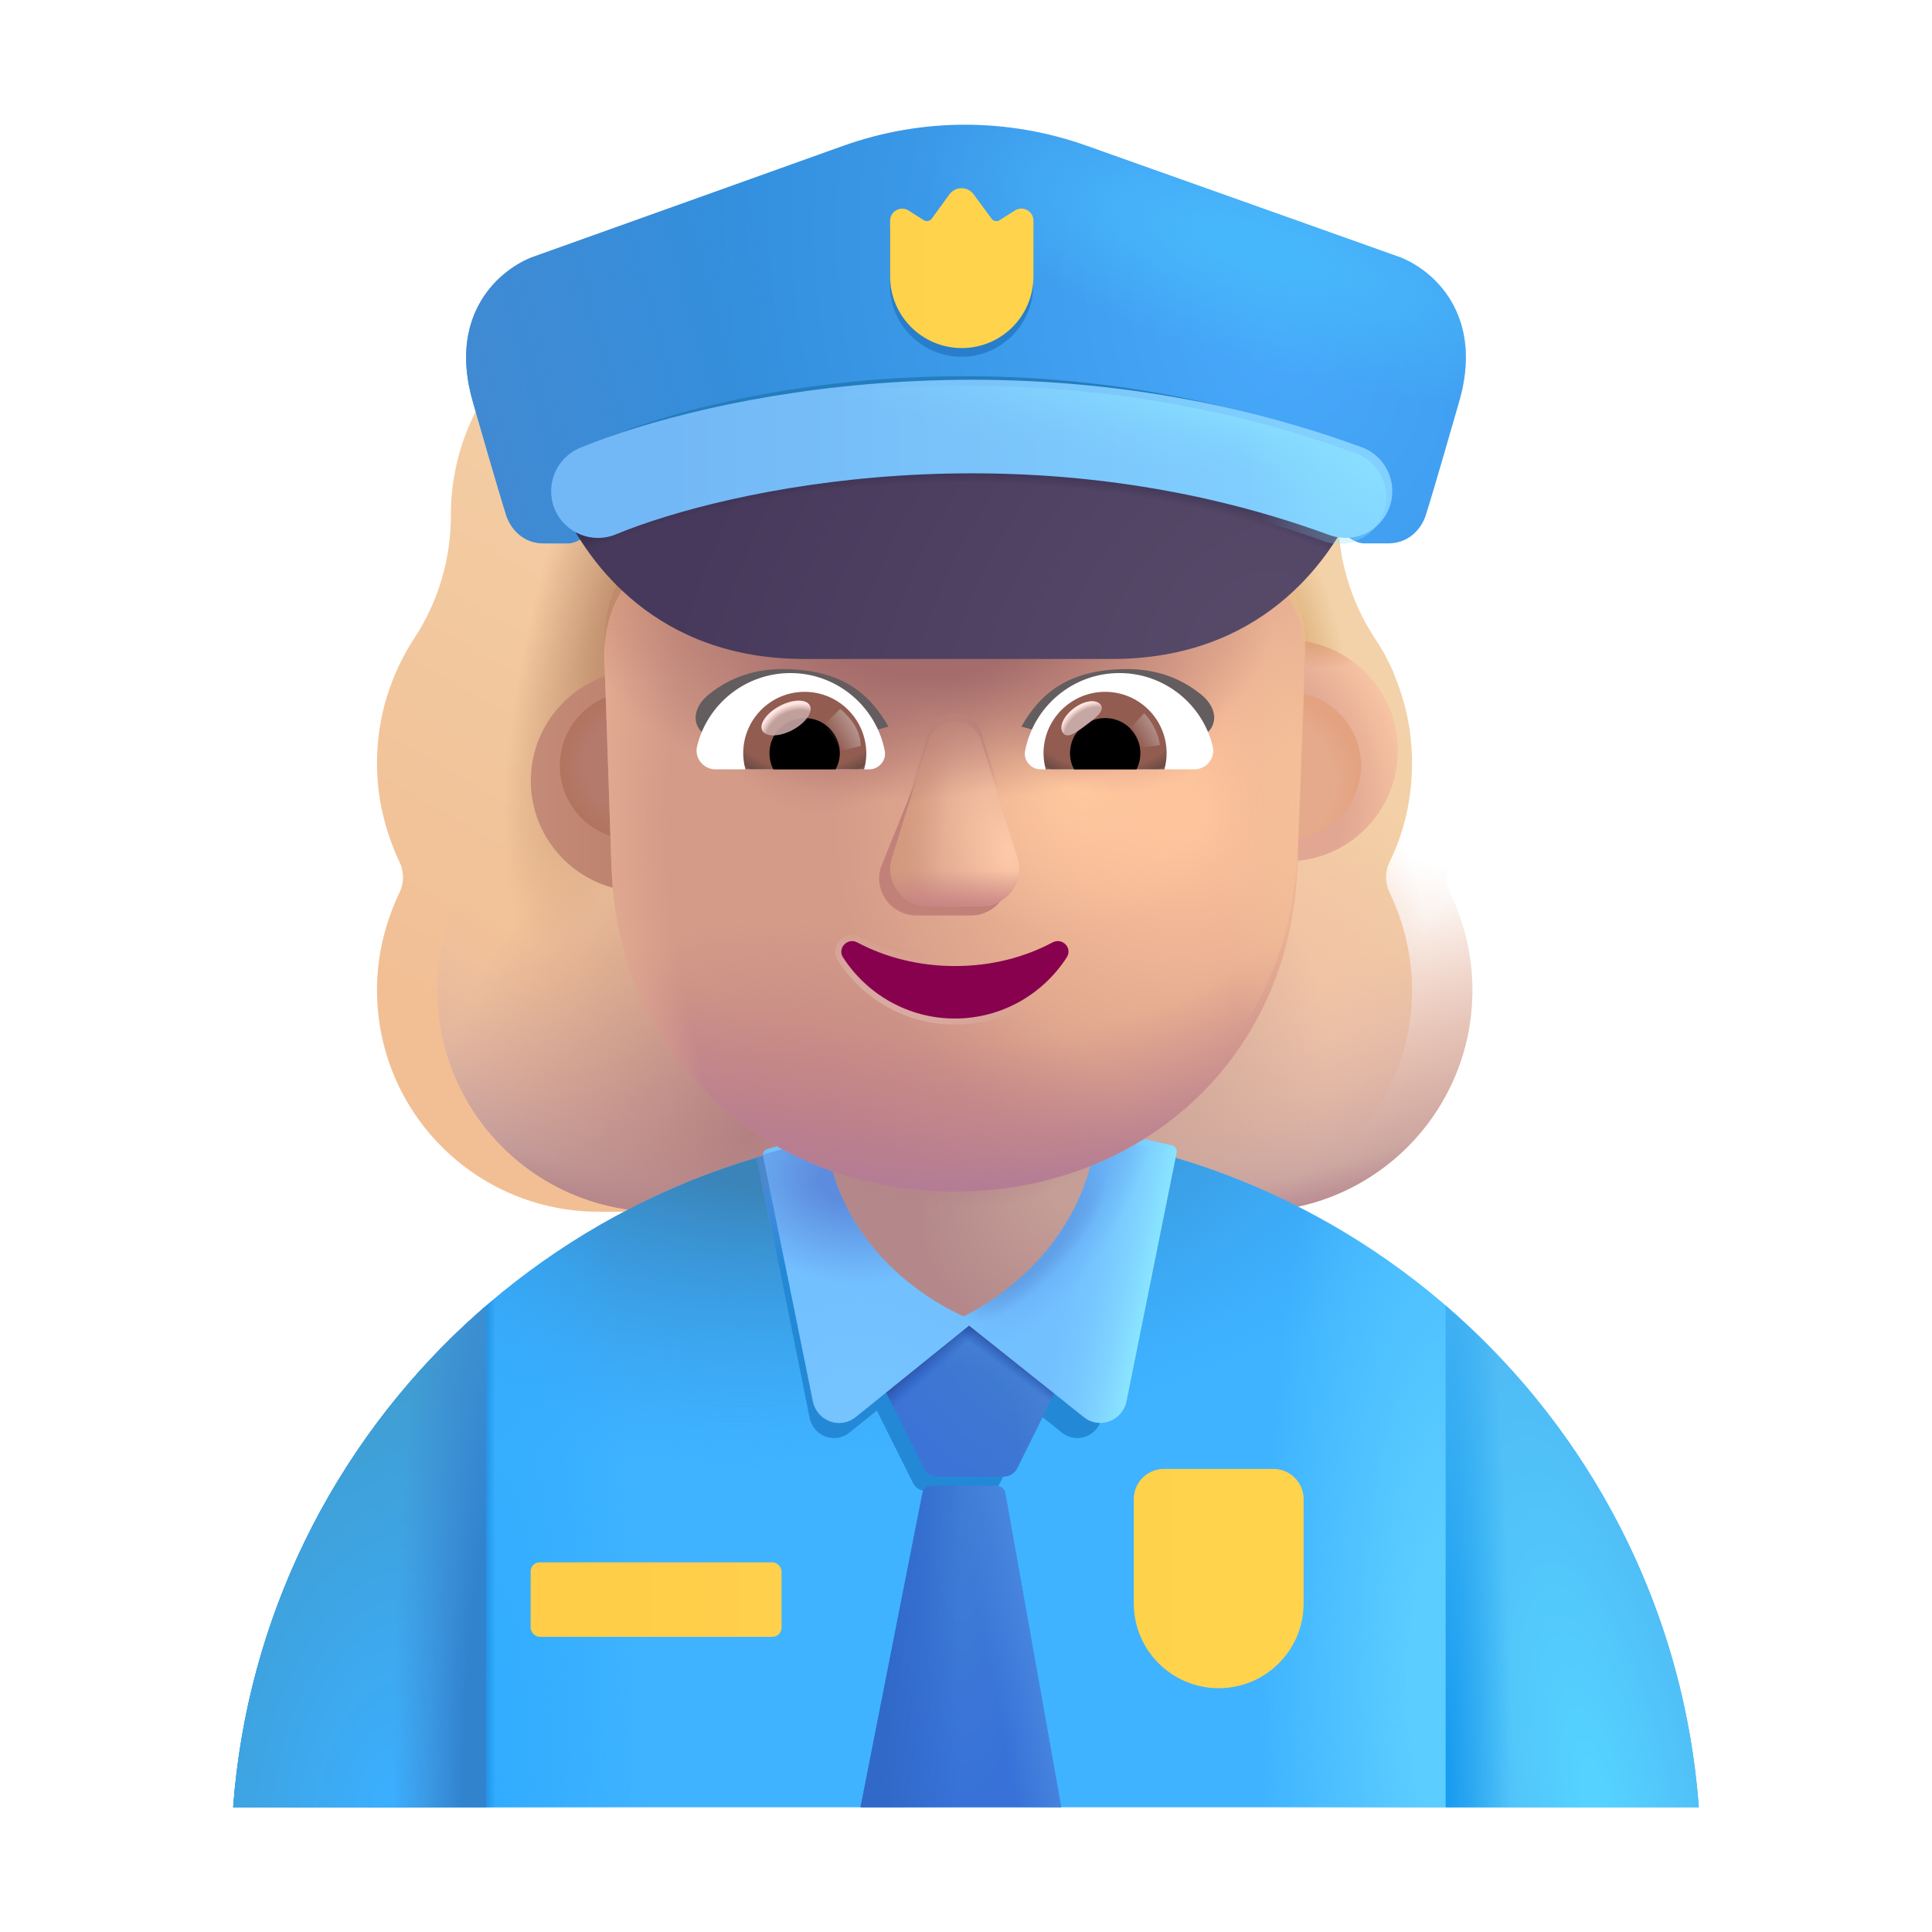 <svg viewBox="0 0 32 32" fill="none" xmlns="http://www.w3.org/2000/svg"><g filter="url(#filter0_i_4002_2687)"><path fill-rule="evenodd" clip-rule="evenodd" d="M24.019 14.271C24.261 13.774 24.388 13.219 24.388 12.642C24.388 12.108 24.279 11.608 24.082 11.151H24.088C23.996 10.945 23.893 10.749 23.767 10.566L23.765 10.562C23.372 9.961 23.164 9.257 23.164 8.54V8.529C23.164 6.449 21.477 4.763 19.398 4.763C19.19 4.763 18.993 4.67 18.878 4.497C18.196 3.55 17.075 2.926 15.816 2.926C14.557 2.926 13.436 3.55 12.755 4.497C12.639 4.659 12.443 4.763 12.235 4.763C12.202 4.763 12.17 4.763 12.138 4.764C10.103 4.815 8.468 6.482 8.468 8.529V8.54C8.468 9.257 8.261 9.961 7.868 10.562L7.865 10.566C7.474 11.166 7.244 11.869 7.244 12.642C7.244 13.231 7.383 13.774 7.614 14.271C7.695 14.432 7.695 14.629 7.614 14.79C7.383 15.276 7.244 15.819 7.244 16.396C7.244 18.43 8.885 20.07 10.918 20.07H20.715C22.748 20.07 24.388 18.43 24.388 16.396C24.388 15.819 24.25 15.276 24.019 14.79C23.938 14.629 23.938 14.432 24.019 14.271Z" fill="url(#paint0_linear_4002_2687)" /></g><path fill-rule="evenodd" clip-rule="evenodd" d="M24.019 14.271C24.261 13.774 24.388 13.219 24.388 12.642C24.388 12.108 24.279 11.608 24.082 11.151H24.088C23.996 10.945 23.893 10.749 23.767 10.566L23.765 10.562C23.372 9.961 23.164 9.257 23.164 8.54V8.529C23.164 6.449 21.477 4.763 19.398 4.763C19.19 4.763 18.993 4.67 18.878 4.497C18.196 3.55 17.075 2.926 15.816 2.926C14.557 2.926 13.436 3.55 12.755 4.497C12.639 4.659 12.443 4.763 12.235 4.763C12.202 4.763 12.17 4.763 12.138 4.764C10.103 4.815 8.468 6.482 8.468 8.529V8.54C8.468 9.257 8.261 9.961 7.868 10.562L7.865 10.566C7.474 11.166 7.244 11.869 7.244 12.642C7.244 13.231 7.383 13.774 7.614 14.271C7.695 14.432 7.695 14.629 7.614 14.79C7.383 15.276 7.244 15.819 7.244 16.396C7.244 18.43 8.885 20.07 10.918 20.07H20.715C22.748 20.07 24.388 18.43 24.388 16.396C24.388 15.819 24.25 15.276 24.019 14.79C23.938 14.629 23.938 14.432 24.019 14.271Z" fill="url(#paint1_radial_4002_2687)" /><path fill-rule="evenodd" clip-rule="evenodd" d="M24.019 14.271C24.261 13.774 24.388 13.219 24.388 12.642C24.388 12.108 24.279 11.608 24.082 11.151H24.088C23.996 10.945 23.893 10.749 23.767 10.566L23.765 10.562C23.372 9.961 23.164 9.257 23.164 8.54V8.529C23.164 6.449 21.477 4.763 19.398 4.763C19.19 4.763 18.993 4.67 18.878 4.497C18.196 3.55 17.075 2.926 15.816 2.926C14.557 2.926 13.436 3.55 12.755 4.497C12.639 4.659 12.443 4.763 12.235 4.763C12.202 4.763 12.17 4.763 12.138 4.764C10.103 4.815 8.468 6.482 8.468 8.529V8.54C8.468 9.257 8.261 9.961 7.868 10.562L7.865 10.566C7.474 11.166 7.244 11.869 7.244 12.642C7.244 13.231 7.383 13.774 7.614 14.271C7.695 14.432 7.695 14.629 7.614 14.79C7.383 15.276 7.244 15.819 7.244 16.396C7.244 18.43 8.885 20.07 10.918 20.07H20.715C22.748 20.07 24.388 18.43 24.388 16.396C24.388 15.819 24.25 15.276 24.019 14.79C23.938 14.629 23.938 14.432 24.019 14.271Z" fill="url(#paint2_radial_4002_2687)" /><path fill-rule="evenodd" clip-rule="evenodd" d="M24.019 14.271C24.261 13.774 24.388 13.219 24.388 12.642C24.388 12.108 24.279 11.608 24.082 11.151H24.088C23.996 10.945 23.893 10.749 23.767 10.566L23.765 10.562C23.372 9.961 23.164 9.257 23.164 8.54V8.529C23.164 6.449 21.477 4.763 19.398 4.763C19.19 4.763 18.993 4.67 18.878 4.497C18.196 3.55 17.075 2.926 15.816 2.926C14.557 2.926 13.436 3.55 12.755 4.497C12.639 4.659 12.443 4.763 12.235 4.763C12.202 4.763 12.17 4.763 12.138 4.764C10.103 4.815 8.468 6.482 8.468 8.529V8.54C8.468 9.257 8.261 9.961 7.868 10.562L7.865 10.566C7.474 11.166 7.244 11.869 7.244 12.642C7.244 13.231 7.383 13.774 7.614 14.271C7.695 14.432 7.695 14.629 7.614 14.79C7.383 15.276 7.244 15.819 7.244 16.396C7.244 18.43 8.885 20.07 10.918 20.07H20.715C22.748 20.07 24.388 18.43 24.388 16.396C24.388 15.819 24.25 15.276 24.019 14.79C23.938 14.629 23.938 14.432 24.019 14.271Z" fill="url(#paint3_radial_4002_2687)" /><path fill-rule="evenodd" clip-rule="evenodd" d="M24.019 14.271C24.261 13.774 24.388 13.219 24.388 12.642C24.388 12.108 24.279 11.608 24.082 11.151H24.088C23.996 10.945 23.893 10.749 23.767 10.566L23.765 10.562C23.372 9.961 23.164 9.257 23.164 8.54V8.529C23.164 6.449 21.477 4.763 19.398 4.763C19.19 4.763 18.993 4.67 18.878 4.497C18.196 3.55 17.075 2.926 15.816 2.926C14.557 2.926 13.436 3.55 12.755 4.497C12.639 4.659 12.443 4.763 12.235 4.763C12.202 4.763 12.17 4.763 12.138 4.764C10.103 4.815 8.468 6.482 8.468 8.529V8.54C8.468 9.257 8.261 9.961 7.868 10.562L7.865 10.566C7.474 11.166 7.244 11.869 7.244 12.642C7.244 13.231 7.383 13.774 7.614 14.271C7.695 14.432 7.695 14.629 7.614 14.79C7.383 15.276 7.244 15.819 7.244 16.396C7.244 18.43 8.885 20.07 10.918 20.07H20.715C22.748 20.07 24.388 18.43 24.388 16.396C24.388 15.819 24.25 15.276 24.019 14.79C23.938 14.629 23.938 14.432 24.019 14.271Z" fill="url(#paint4_radial_4002_2687)" /><path fill-rule="evenodd" clip-rule="evenodd" d="M24.019 14.271C24.261 13.774 24.388 13.219 24.388 12.642C24.388 12.108 24.279 11.608 24.082 11.151H24.088C23.996 10.945 23.893 10.749 23.767 10.566L23.765 10.562C23.372 9.961 23.164 9.257 23.164 8.54V8.529C23.164 6.449 21.477 4.763 19.398 4.763C19.19 4.763 18.993 4.67 18.878 4.497C18.196 3.55 17.075 2.926 15.816 2.926C14.557 2.926 13.436 3.55 12.755 4.497C12.639 4.659 12.443 4.763 12.235 4.763C12.202 4.763 12.17 4.763 12.138 4.764C10.103 4.815 8.468 6.482 8.468 8.529V8.54C8.468 9.257 8.261 9.961 7.868 10.562L7.865 10.566C7.474 11.166 7.244 11.869 7.244 12.642C7.244 13.231 7.383 13.774 7.614 14.271C7.695 14.432 7.695 14.629 7.614 14.79C7.383 15.276 7.244 15.819 7.244 16.396C7.244 18.43 8.885 20.07 10.918 20.07H20.715C22.748 20.07 24.388 18.43 24.388 16.396C24.388 15.819 24.25 15.276 24.019 14.79C23.938 14.629 23.938 14.432 24.019 14.271Z" fill="url(#paint5_radial_4002_2687)" /><path fill-rule="evenodd" clip-rule="evenodd" d="M24.019 14.271C24.261 13.774 24.388 13.219 24.388 12.642C24.388 12.108 24.279 11.608 24.082 11.151H24.088C23.996 10.945 23.893 10.749 23.767 10.566L23.765 10.562C23.372 9.961 23.164 9.257 23.164 8.54V8.529C23.164 6.449 21.477 4.763 19.398 4.763C19.19 4.763 18.993 4.67 18.878 4.497C18.196 3.55 17.075 2.926 15.816 2.926C14.557 2.926 13.436 3.55 12.755 4.497C12.639 4.659 12.443 4.763 12.235 4.763C12.202 4.763 12.17 4.763 12.138 4.764C10.103 4.815 8.468 6.482 8.468 8.529V8.54C8.468 9.257 8.261 9.961 7.868 10.562L7.865 10.566C7.474 11.166 7.244 11.869 7.244 12.642C7.244 13.231 7.383 13.774 7.614 14.271C7.695 14.432 7.695 14.629 7.614 14.79C7.383 15.276 7.244 15.819 7.244 16.396C7.244 18.43 8.885 20.07 10.918 20.07H20.715C22.748 20.07 24.388 18.43 24.388 16.396C24.388 15.819 24.25 15.276 24.019 14.79C23.938 14.629 23.938 14.432 24.019 14.271Z" fill="url(#paint6_radial_4002_2687)" /><path fill-rule="evenodd" clip-rule="evenodd" d="M24.019 14.271C24.261 13.774 24.388 13.219 24.388 12.642C24.388 12.108 24.279 11.608 24.082 11.151H24.088C23.996 10.945 23.893 10.749 23.767 10.566L23.765 10.562C23.372 9.961 23.164 9.257 23.164 8.54V8.529C23.164 6.449 21.477 4.763 19.398 4.763C19.19 4.763 18.993 4.67 18.878 4.497C18.196 3.55 17.075 2.926 15.816 2.926C14.557 2.926 13.436 3.55 12.755 4.497C12.639 4.659 12.443 4.763 12.235 4.763C12.202 4.763 12.17 4.763 12.138 4.764C10.103 4.815 8.468 6.482 8.468 8.529V8.54C8.468 9.257 8.261 9.961 7.868 10.562L7.865 10.566C7.474 11.166 7.244 11.869 7.244 12.642C7.244 13.231 7.383 13.774 7.614 14.271C7.695 14.432 7.695 14.629 7.614 14.79C7.383 15.276 7.244 15.819 7.244 16.396C7.244 18.43 8.885 20.07 10.918 20.07H20.715C22.748 20.07 24.388 18.43 24.388 16.396C24.388 15.819 24.25 15.276 24.019 14.79C23.938 14.629 23.938 14.432 24.019 14.271Z" fill="url(#paint7_radial_4002_2687)" /><path d="M3.862 29.934H28.138C27.672 23.637 22.415 18.674 16 18.674C9.585 18.674 4.328 23.637 3.862 29.934Z" fill="#3FB3FF" /><path d="M3.862 29.934H28.138C27.672 23.637 22.415 18.674 16 18.674C9.585 18.674 4.328 23.637 3.862 29.934Z" fill="url(#paint8_radial_4002_2687)" /><path d="M3.862 29.934H28.138C27.672 23.637 22.415 18.674 16 18.674C9.585 18.674 4.328 23.637 3.862 29.934Z" fill="url(#paint9_radial_4002_2687)" /><path d="M3.862 29.934H28.138C27.672 23.637 22.415 18.674 16 18.674C9.585 18.674 4.328 23.637 3.862 29.934Z" fill="url(#paint10_radial_4002_2687)" /><path d="M3.862 29.934H28.138C27.672 23.637 22.415 18.674 16 18.674C9.585 18.674 4.328 23.637 3.862 29.934Z" fill="url(#paint11_linear_4002_2687)" /><g filter="url(#filter1_f_4002_2687)"><path d="M12.646 19.685L13.41 23.485C13.475 23.792 13.829 23.922 14.071 23.727L14.523 23.363L15.124 24.567C15.164 24.645 15.244 24.695 15.332 24.695H16.354C16.442 24.695 16.523 24.645 16.562 24.566L17.149 23.378L17.586 23.727C17.828 23.922 18.182 23.792 18.247 23.485L19.011 19.685H12.646Z" fill="#2389D6" /></g><path d="M8.055 29.934H3.862C4.108 26.617 5.682 23.671 8.055 21.625V29.934Z" fill="url(#paint12_radial_4002_2687)" /><path d="M8.055 29.934H3.862C4.108 26.617 5.682 23.671 8.055 21.625V29.934Z" fill="url(#paint13_radial_4002_2687)" /><path d="M23.945 29.934H28.138C27.892 26.617 26.318 23.671 23.945 21.625V29.934Z" fill="url(#paint14_radial_4002_2687)" /><path d="M23.945 29.934H28.138C27.892 26.617 26.318 23.671 23.945 21.625V29.934Z" fill="url(#paint15_radial_4002_2687)" /><g filter="url(#filter2_i_4002_2687)"><path d="M16.749 24.469C16.707 24.555 16.62 24.608 16.525 24.608H15.428C15.334 24.608 15.247 24.555 15.205 24.47L13.959 21.979H17.979L16.749 24.469Z" fill="url(#paint16_radial_4002_2687)" /><path d="M16.749 24.469C16.707 24.555 16.62 24.608 16.525 24.608H15.428C15.334 24.608 15.247 24.555 15.205 24.47L13.959 21.979H17.979L16.749 24.469Z" fill="url(#paint17_radial_4002_2687)" /><path d="M16.749 24.469C16.707 24.555 16.62 24.608 16.525 24.608H15.428C15.334 24.608 15.247 24.555 15.205 24.47L13.959 21.979H17.979L16.749 24.469Z" fill="url(#paint18_linear_4002_2687)" /><path d="M16.749 24.469C16.707 24.555 16.62 24.608 16.525 24.608H15.428C15.334 24.608 15.247 24.555 15.205 24.47L13.959 21.979H17.979L16.749 24.469Z" fill="url(#paint19_linear_4002_2687)" /></g><path d="M17.577 29.934L16.651 24.733C16.638 24.661 16.576 24.609 16.503 24.609H15.425C15.354 24.609 15.292 24.66 15.278 24.73L14.253 29.934H17.577Z" fill="url(#paint20_radial_4002_2687)" /><path d="M17.577 29.934L16.651 24.733C16.638 24.661 16.576 24.609 16.503 24.609H15.425C15.354 24.609 15.292 24.66 15.278 24.73L14.253 29.934H17.577Z" fill="url(#paint21_linear_4002_2687)" /><path d="M17.577 29.934L16.651 24.733C16.638 24.661 16.576 24.609 16.503 24.609H15.425C15.354 24.609 15.292 24.66 15.278 24.73L14.253 29.934H17.577Z" fill="url(#paint22_linear_4002_2687)" /><g filter="url(#filter3_i_4002_2687)"><path d="M16.023 21.209V21.998L14.073 23.569C13.813 23.779 13.434 23.639 13.364 23.308L12.539 19.247C12.528 19.196 12.559 19.145 12.609 19.131L13.907 18.762L16.023 21.209Z" fill="#73C0FF" /><path d="M16.023 21.209V21.998L14.073 23.569C13.813 23.779 13.434 23.639 13.364 23.308L12.539 19.247C12.528 19.196 12.559 19.145 12.609 19.131L13.907 18.762L16.023 21.209Z" fill="url(#paint23_radial_4002_2687)" /></g><path d="M16.023 21.209V21.998L14.073 23.569C13.813 23.779 13.434 23.639 13.364 23.308L12.52 19.156L13.907 18.762L16.023 21.209Z" fill="url(#paint24_radial_4002_2687)" /><g filter="url(#filter4_i_4002_2687)"><path d="M15.879 21.209V21.999L17.849 23.569C18.108 23.779 18.488 23.639 18.558 23.309L19.388 19.189C19.398 19.136 19.365 19.084 19.312 19.072L17.996 18.766L15.879 21.209Z" fill="#73C0FF" /><path d="M15.879 21.209V21.999L17.849 23.569C18.108 23.779 18.488 23.639 18.558 23.309L19.388 19.189C19.398 19.136 19.365 19.084 19.312 19.072L17.996 18.766L15.879 21.209Z" fill="url(#paint25_linear_4002_2687)" /><path d="M15.879 21.209V21.999L17.849 23.569C18.108 23.779 18.488 23.639 18.558 23.309L19.388 19.189C19.398 19.136 19.365 19.084 19.312 19.072L17.996 18.766L15.879 21.209Z" fill="url(#paint26_radial_4002_2687)" /></g><path d="M15.879 21.209V21.999L17.849 23.569C18.108 23.779 18.488 23.639 18.558 23.309L19.388 19.189C19.398 19.136 19.365 19.084 19.312 19.072L17.996 18.766L15.879 21.209Z" fill="url(#paint27_radial_4002_2687)" /><g filter="url(#filter5_ii_4002_2687)"><path d="M18.829 24.93C18.829 24.654 19.053 24.43 19.329 24.43H21.142C21.418 24.43 21.642 24.654 21.642 24.93V26.656C21.642 27.433 21.012 28.062 20.236 28.062C19.459 28.062 18.829 27.433 18.829 26.656V24.93Z" fill="url(#paint28_linear_4002_2687)" /></g><g filter="url(#filter6_ii_4002_2687)"><rect x="8.939" y="25.977" width="4.156" height="1.234" rx="0.15" fill="url(#paint29_linear_4002_2687)" /></g><path d="M16.221 18.13C16.506 18.142 16.802 18.165 17.098 18.187C16.802 18.165 16.517 18.142 16.221 18.13Z" fill="url(#paint30_linear_4002_2687)" /><path d="M15.845 18.13C15.833 18.13 15.822 18.13 15.799 18.13C15.913 18.13 16.016 18.13 16.13 18.142C16.038 18.13 15.936 18.13 15.845 18.13Z" fill="url(#paint31_linear_4002_2687)" /><g filter="url(#filter7_i_4002_2687)"><path d="M13.685 18.758C13.63 20.102 14.568 21.414 15.962 22.055C17.415 21.305 18.169 19.969 18.169 18.758H13.685Z" fill="url(#paint32_radial_4002_2687)" /><path d="M13.685 18.758C13.63 20.102 14.568 21.414 15.962 22.055C17.415 21.305 18.169 19.969 18.169 18.758H13.685Z" fill="url(#paint33_radial_4002_2687)" /></g><g filter="url(#filter8_i_4002_2687)"><path d="M10.476 14.516C11.489 14.516 12.31 13.695 12.31 12.682C12.31 11.67 11.489 10.849 10.476 10.849C9.463 10.849 8.642 11.67 8.642 12.682C8.642 13.695 9.463 14.516 10.476 14.516Z" fill="url(#paint34_linear_4002_2687)" /></g><g filter="url(#filter9_i_4002_2687)"><path d="M21.318 14.516C22.331 14.516 23.152 13.695 23.152 12.682C23.152 11.67 22.331 10.849 21.318 10.849C20.305 10.849 19.484 11.67 19.484 12.682C19.484 13.695 20.305 14.516 21.318 14.516Z" fill="url(#paint35_radial_4002_2687)" /><path d="M21.318 14.516C22.331 14.516 23.152 13.695 23.152 12.682C23.152 11.67 22.331 10.849 21.318 10.849C20.305 10.849 19.484 11.67 19.484 12.682C19.484 13.695 20.305 14.516 21.318 14.516Z" fill="url(#paint36_radial_4002_2687)" /></g><g filter="url(#filter10_f_4002_2687)"><path d="M21.318 13.907C21.994 13.907 22.542 13.359 22.542 12.683C22.542 12.007 21.994 11.459 21.318 11.459C20.642 11.459 20.094 12.007 20.094 12.683C20.094 13.359 20.642 13.907 21.318 13.907Z" fill="#E5AA8B" /><path d="M21.318 13.907C21.994 13.907 22.542 13.359 22.542 12.683C22.542 12.007 21.994 11.459 21.318 11.459C20.642 11.459 20.094 12.007 20.094 12.683C20.094 13.359 20.642 13.907 21.318 13.907Z" fill="url(#paint37_radial_4002_2687)" /></g><g filter="url(#filter11_f_4002_2687)"><path d="M10.498 13.907C11.174 13.907 11.722 13.359 11.722 12.683C11.722 12.007 11.174 11.459 10.498 11.459C9.822 11.459 9.274 12.007 9.274 12.683C9.274 13.359 9.822 13.907 10.498 13.907Z" fill="#B47A6C" /><path d="M10.498 13.907C11.174 13.907 11.722 13.359 11.722 12.683C11.722 12.007 11.174 11.459 10.498 11.459C9.822 11.459 9.274 12.007 9.274 12.683C9.274 13.359 9.822 13.907 10.498 13.907Z" fill="url(#paint38_radial_4002_2687)" /></g><g filter="url(#filter12_i_4002_2687)"><path d="M10.021 10.941L10.009 10.592C10.032 9.511 10.663 9.092 10.932 8.953C10.95 8.947 10.97 8.938 10.991 8.93C11.011 8.921 11.031 8.912 11.049 8.906C11.657 8.627 12.148 8.139 12.405 7.499L12.498 7.278C12.592 7.057 12.884 7.022 13.024 7.22C13.842 8.418 15.21 9.127 16.659 9.127H20.329C20.534 9.127 21.562 9.227 21.623 10.646L21.488 14.148C21.348 17.342 18.853 19.487 15.809 19.487C12.764 19.487 10.27 17.342 10.129 14.148L10.021 10.941Z" fill="url(#paint39_radial_4002_2687)" /><path d="M10.021 10.941L10.009 10.592C10.032 9.511 10.663 9.092 10.932 8.953C10.95 8.947 10.97 8.938 10.991 8.93C11.011 8.921 11.031 8.912 11.049 8.906C11.657 8.627 12.148 8.139 12.405 7.499L12.498 7.278C12.592 7.057 12.884 7.022 13.024 7.22C13.842 8.418 15.21 9.127 16.659 9.127H20.329C20.534 9.127 21.562 9.227 21.623 10.646L21.488 14.148C21.348 17.342 18.853 19.487 15.809 19.487C12.764 19.487 10.27 17.342 10.129 14.148L10.021 10.941Z" fill="url(#paint40_radial_4002_2687)" /><path d="M10.021 10.941L10.009 10.592C10.032 9.511 10.663 9.092 10.932 8.953C10.95 8.947 10.97 8.938 10.991 8.93C11.011 8.921 11.031 8.912 11.049 8.906C11.657 8.627 12.148 8.139 12.405 7.499L12.498 7.278C12.592 7.057 12.884 7.022 13.024 7.22C13.842 8.418 15.21 9.127 16.659 9.127H20.329C20.534 9.127 21.562 9.227 21.623 10.646L21.488 14.148C21.348 17.342 18.853 19.487 15.809 19.487C12.764 19.487 10.27 17.342 10.129 14.148L10.021 10.941Z" fill="url(#paint41_radial_4002_2687)" /><path d="M10.021 10.941L10.009 10.592C10.032 9.511 10.663 9.092 10.932 8.953C10.95 8.947 10.97 8.938 10.991 8.93C11.011 8.921 11.031 8.912 11.049 8.906C11.657 8.627 12.148 8.139 12.405 7.499L12.498 7.278C12.592 7.057 12.884 7.022 13.024 7.22C13.842 8.418 15.21 9.127 16.659 9.127H20.329C20.534 9.127 21.562 9.227 21.623 10.646L21.488 14.148C21.348 17.342 18.853 19.487 15.809 19.487C12.764 19.487 10.27 17.342 10.129 14.148L10.021 10.941Z" fill="url(#paint42_radial_4002_2687)" /><path d="M10.021 10.941L10.009 10.592C10.032 9.511 10.663 9.092 10.932 8.953C10.95 8.947 10.97 8.938 10.991 8.93C11.011 8.921 11.031 8.912 11.049 8.906C11.657 8.627 12.148 8.139 12.405 7.499L12.498 7.278C12.592 7.057 12.884 7.022 13.024 7.22C13.842 8.418 15.21 9.127 16.659 9.127H20.329C20.534 9.127 21.562 9.227 21.623 10.646L21.488 14.148C21.348 17.342 18.853 19.487 15.809 19.487C12.764 19.487 10.27 17.342 10.129 14.148L10.021 10.941Z" fill="url(#paint43_radial_4002_2687)" /><path d="M10.021 10.941L10.009 10.592C10.032 9.511 10.663 9.092 10.932 8.953C10.95 8.947 10.97 8.938 10.991 8.93C11.011 8.921 11.031 8.912 11.049 8.906C11.657 8.627 12.148 8.139 12.405 7.499L12.498 7.278C12.592 7.057 12.884 7.022 13.024 7.22C13.842 8.418 15.21 9.127 16.659 9.127H20.329C20.534 9.127 21.562 9.227 21.623 10.646L21.488 14.148C21.348 17.342 18.853 19.487 15.809 19.487C12.764 19.487 10.27 17.342 10.129 14.148L10.021 10.941Z" fill="url(#paint44_radial_4002_2687)" /><path d="M10.021 10.941L10.009 10.592C10.032 9.511 10.663 9.092 10.932 8.953C10.95 8.947 10.97 8.938 10.991 8.93C11.011 8.921 11.031 8.912 11.049 8.906C11.657 8.627 12.148 8.139 12.405 7.499L12.498 7.278C12.592 7.057 12.884 7.022 13.024 7.22C13.842 8.418 15.21 9.127 16.659 9.127H20.329C20.534 9.127 21.562 9.227 21.623 10.646L21.488 14.148C21.348 17.342 18.853 19.487 15.809 19.487C12.764 19.487 10.27 17.342 10.129 14.148L10.021 10.941Z" fill="url(#paint45_radial_4002_2687)" /></g><path d="M10.018 11.244H10.032L10.021 10.941L10.009 10.592C10.032 9.511 10.663 9.092 10.932 8.953C10.95 8.947 10.97 8.938 10.991 8.93C11.011 8.921 11.031 8.912 11.049 8.906C11.657 8.627 12.148 8.139 12.405 7.499L12.498 7.278C12.592 7.057 12.884 7.022 13.024 7.22C13.842 8.418 15.21 9.127 16.659 9.127H20.329C20.534 9.127 21.562 9.227 21.623 10.646L21.488 14.148C21.348 17.342 18.853 19.487 15.809 19.487C12.764 19.487 10.27 17.342 10.129 14.148L10.018 11.244Z" fill="url(#paint46_radial_4002_2687)" /><path d="M10.018 11.244H10.032L10.021 10.941L10.009 10.592C10.032 9.511 10.663 9.092 10.932 8.953C10.95 8.947 10.97 8.938 10.991 8.93C11.011 8.921 11.031 8.912 11.049 8.906C11.657 8.627 12.148 8.139 12.405 7.499L12.498 7.278C12.592 7.057 12.884 7.022 13.024 7.22C13.842 8.418 15.21 9.127 16.659 9.127H20.329C20.534 9.127 21.562 9.227 21.623 10.646L21.488 14.148C21.348 17.342 18.853 19.487 15.809 19.487C12.764 19.487 10.27 17.342 10.129 14.148L10.018 11.244Z" fill="url(#paint47_radial_4002_2687)" /><path d="M10.018 11.244H10.032L10.021 10.941L10.009 10.592C10.032 9.511 10.663 9.092 10.932 8.953C10.95 8.947 10.97 8.938 10.991 8.93C11.011 8.921 11.031 8.912 11.049 8.906C11.657 8.627 12.148 8.139 12.405 7.499L12.498 7.278C12.592 7.057 12.884 7.022 13.024 7.22C13.842 8.418 15.21 9.127 16.659 9.127H20.329C20.534 9.127 21.562 9.227 21.623 10.646L21.488 14.148C21.348 17.342 18.853 19.487 15.809 19.487C12.764 19.487 10.27 17.342 10.129 14.148L10.018 11.244Z" fill="url(#paint48_radial_4002_2687)" /><g filter="url(#filter13_f_4002_2687)"><path d="M15.369 12.429L14.59 14.366C14.466 14.765 14.763 15.163 15.183 15.163H16.079C16.5 15.163 16.796 14.759 16.673 14.366L16.067 12.429C15.937 12 15.505 12 15.369 12.429Z" fill="#C28178" /></g><g filter="url(#filter14_f_4002_2687)"><path d="M15.38 12.271L14.775 14.208C14.651 14.607 14.948 15.005 15.368 15.005H16.264C16.685 15.005 16.981 14.601 16.858 14.208L16.252 12.271C16.122 11.841 15.517 11.841 15.38 12.271Z" fill="#D79F8A" /><path d="M15.38 12.271L14.775 14.208C14.651 14.607 14.948 15.005 15.368 15.005H16.264C16.685 15.005 16.981 14.601 16.858 14.208L16.252 12.271C16.122 11.841 15.517 11.841 15.38 12.271Z" fill="url(#paint49_radial_4002_2687)" /><path d="M15.38 12.271L14.775 14.208C14.651 14.607 14.948 15.005 15.368 15.005H16.264C16.685 15.005 16.981 14.601 16.858 14.208L16.252 12.271C16.122 11.841 15.517 11.841 15.38 12.271Z" fill="url(#paint50_linear_4002_2687)" /><path d="M15.38 12.271L14.775 14.208C14.651 14.607 14.948 15.005 15.368 15.005H16.264C16.685 15.005 16.981 14.601 16.858 14.208L16.252 12.271C16.122 11.841 15.517 11.841 15.38 12.271Z" fill="url(#paint51_linear_4002_2687)" /></g><g filter="url(#filter15_f_4002_2687)"><path d="M15.38 12.136L14.775 14.074C14.651 14.472 14.948 14.871 15.368 14.871H16.264C16.685 14.871 16.981 14.466 16.858 14.074L16.252 12.136C16.122 11.707 15.517 11.707 15.38 12.136Z" fill="url(#paint52_linear_4002_2687)" /></g><g filter="url(#filter16_f_4002_2687)"><path d="M15.816 16.001C15.223 16.001 14.665 15.858 14.196 15.608C14.036 15.525 13.864 15.709 13.964 15.858C14.356 16.465 15.039 16.87 15.816 16.87C16.594 16.87 17.276 16.465 17.668 15.858C17.769 15.703 17.597 15.525 17.436 15.608C16.968 15.858 16.416 16.001 15.816 16.001Z" stroke="url(#paint53_linear_4002_2687)" stroke-width="0.2" /></g><path d="M15.816 16.001C15.223 16.001 14.665 15.858 14.196 15.608C14.036 15.525 13.864 15.709 13.964 15.858C14.356 16.465 15.039 16.87 15.816 16.87C16.594 16.87 17.276 16.465 17.668 15.858C17.769 15.703 17.597 15.525 17.436 15.608C16.968 15.858 16.416 16.001 15.816 16.001Z" fill="#88014E" /><g filter="url(#filter17_i_4002_2687)"><path d="M17.118 12.034C17.42 11.502 17.88 11.082 18.87 11.082C19.303 11.082 19.721 11.202 20.093 11.502C20.399 11.749 20.358 12.066 20.121 12.185L19.487 12.547C18.744 12.306 17.923 12.274 17.118 12.034Z" fill="#635D5F" /></g><g filter="url(#filter18_i_4002_2687)"><path d="M14.515 12.034C14.212 11.502 13.752 11.082 12.762 11.082C12.329 11.082 11.911 11.202 11.54 11.502C11.233 11.749 11.274 12.066 11.512 12.185L12.146 12.547C12.888 12.306 13.71 12.274 14.515 12.034Z" fill="#635D5F" /></g><path d="M18.541 11.148C19.285 11.148 19.914 11.662 20.085 12.355C20.136 12.554 19.984 12.743 19.78 12.743H17.237C17.076 12.743 16.946 12.595 16.979 12.434C17.122 11.703 17.765 11.148 18.541 11.148Z" fill="white" /><path d="M18.305 11.459C18.869 11.459 19.323 11.916 19.323 12.476C19.323 12.568 19.309 12.661 19.286 12.744H17.321C17.298 12.656 17.284 12.568 17.284 12.476C17.284 11.916 17.741 11.459 18.305 11.459Z" fill="url(#paint54_radial_4002_2687)" /><path d="M17.723 12.476C17.723 12.152 17.982 11.893 18.305 11.893C18.629 11.893 18.888 12.152 18.888 12.476C18.888 12.573 18.865 12.665 18.823 12.744H17.792C17.746 12.665 17.723 12.573 17.723 12.476Z" fill="black" /><g filter="url(#filter19_f_4002_2687)"><path d="M18.231 11.674C18.303 11.771 18.152 11.889 17.979 12.017C17.807 12.146 17.679 12.237 17.607 12.14C17.535 12.043 17.615 11.86 17.788 11.731C17.96 11.602 18.158 11.577 18.231 11.674Z" fill="#C7A7A3" /><path d="M18.231 11.674C18.303 11.771 18.152 11.889 17.979 12.017C17.807 12.146 17.679 12.237 17.607 12.14C17.535 12.043 17.615 11.86 17.788 11.731C17.96 11.602 18.158 11.577 18.231 11.674Z" fill="url(#paint55_radial_4002_2687)" /></g><g filter="url(#filter20_f_4002_2687)"><path d="M19.212 12.341C19.174 12.078 19.02 11.88 18.948 11.814L18.652 12.139L18.785 12.399L19.212 12.341Z" fill="url(#paint56_linear_4002_2687)" /></g><path d="M13.091 11.148C12.347 11.148 11.718 11.662 11.547 12.355C11.496 12.554 11.649 12.743 11.852 12.743H14.395C14.557 12.743 14.686 12.596 14.654 12.434C14.511 11.703 13.863 11.148 13.091 11.148Z" fill="white" /><path d="M13.327 11.459C12.763 11.459 12.31 11.916 12.31 12.476C12.31 12.568 12.324 12.661 12.347 12.744H14.312C14.335 12.656 14.349 12.568 14.349 12.476C14.344 11.916 13.891 11.459 13.327 11.459Z" fill="url(#paint57_radial_4002_2687)" /><path d="M13.91 12.476C13.91 12.152 13.651 11.893 13.327 11.893C13.003 11.893 12.745 12.152 12.745 12.476C12.745 12.573 12.768 12.665 12.809 12.744H13.84C13.882 12.665 13.91 12.573 13.91 12.476Z" fill="black" /><g filter="url(#filter21_f_4002_2687)"><path d="M14.256 12.356C14.256 12.027 13.989 11.808 13.917 11.742L13.588 12.06L13.79 12.472L14.256 12.356Z" fill="url(#paint58_linear_4002_2687)" /></g><g filter="url(#filter22_f_4002_2687)"><ellipse cx="13.02" cy="11.893" rx="0.444" ry="0.225" transform="rotate(-27.914 13.02 11.893)" fill="#C7A7A3" fill-opacity="0.9" /><ellipse cx="13.02" cy="11.893" rx="0.444" ry="0.225" transform="rotate(-27.914 13.02 11.893)" fill="url(#paint59_radial_4002_2687)" /></g><g filter="url(#filter23_i_4002_2687)"><path d="M8.797 4.266C8.172 4.523 7.441 5.291 7.828 6.641C8.216 7.991 8.354 8.443 8.375 8.5C8.415 8.667 8.598 9 9.008 9H9.398C9.449 9.003 9.58 8.98 9.699 8.867C9.841 8.732 11.953 7.27 15.526 7.149C19.171 7.27 22.159 8.732 22.301 8.867C22.419 8.98 22.551 9.003 22.602 9H22.992C23.402 9 23.585 8.667 23.625 8.5C23.646 8.443 23.784 7.991 24.172 6.641C24.559 5.291 23.828 4.523 23.203 4.266L17.994 2.413C16.689 1.949 15.264 1.95 13.961 2.417L8.797 4.266Z" fill="url(#paint60_radial_4002_2687)" /><path d="M8.797 4.266C8.172 4.523 7.441 5.291 7.828 6.641C8.216 7.991 8.354 8.443 8.375 8.5C8.415 8.667 8.598 9 9.008 9H9.398C9.449 9.003 9.58 8.98 9.699 8.867C9.841 8.732 11.953 7.27 15.526 7.149C19.171 7.27 22.159 8.732 22.301 8.867C22.419 8.98 22.551 9.003 22.602 9H22.992C23.402 9 23.585 8.667 23.625 8.5C23.646 8.443 23.784 7.991 24.172 6.641C24.559 5.291 23.828 4.523 23.203 4.266L17.994 2.413C16.689 1.949 15.264 1.95 13.961 2.417L8.797 4.266Z" fill="url(#paint61_linear_4002_2687)" /></g><path d="M8.797 4.266C8.172 4.523 7.441 5.291 7.828 6.641C8.216 7.991 8.354 8.443 8.375 8.5C8.415 8.667 8.598 9 9.008 9H9.398C9.449 9.003 9.58 8.98 9.699 8.867C9.841 8.732 11.953 7.27 15.526 7.149C19.171 7.27 22.159 8.732 22.301 8.867C22.419 8.98 22.551 9.003 22.602 9H22.992C23.402 9 23.585 8.667 23.625 8.5C23.646 8.443 23.784 7.991 24.172 6.641C24.559 5.291 23.828 4.523 23.203 4.266L17.994 2.413C16.689 1.949 15.264 1.95 13.961 2.417L8.797 4.266Z" fill="url(#paint62_radial_4002_2687)" /><g filter="url(#filter24_f_4002_2687)"><path d="M14.739 3.8V4.722C14.739 5.377 15.271 5.909 15.926 5.909C16.582 5.909 17.113 5.377 17.113 4.722L17.113 3.798C17.113 3.641 16.939 3.545 16.806 3.63L16.553 3.79C16.509 3.819 16.45 3.807 16.419 3.765L16.125 3.363C16.024 3.226 15.82 3.227 15.721 3.364L15.429 3.764C15.398 3.807 15.339 3.818 15.295 3.79L15.047 3.631C14.914 3.546 14.739 3.642 14.739 3.8Z" fill="#297ECB" /></g><g filter="url(#filter25_ii_4002_2687)"><path d="M14.793 3.756V4.678C14.793 5.334 15.325 5.865 15.98 5.865C16.636 5.865 17.167 5.334 17.167 4.678L17.167 3.755C17.167 3.597 16.993 3.502 16.86 3.586L16.607 3.747C16.563 3.775 16.504 3.764 16.473 3.721L16.178 3.32C16.078 3.183 15.874 3.183 15.775 3.32L15.483 3.721C15.452 3.764 15.393 3.775 15.348 3.746L15.101 3.588C14.968 3.503 14.793 3.598 14.793 3.756Z" fill="url(#paint63_linear_4002_2687)" /></g><g filter="url(#filter26_ii_4002_2687)"><path d="M9.442 8.703C9.838 9.547 10.957 11.164 13.412 11.164H18.527C20.981 11.164 22.1 9.547 22.497 8.703C20.243 7.653 17.206 7.281 15.969 7.227C14.732 7.281 11.695 7.653 9.442 8.703Z" fill="url(#paint64_radial_4002_2687)" /><path d="M9.442 8.703C9.838 9.547 10.957 11.164 13.412 11.164H18.527C20.981 11.164 22.1 9.547 22.497 8.703C20.243 7.653 17.206 7.281 15.969 7.227C14.732 7.281 11.695 7.653 9.442 8.703Z" fill="url(#paint65_radial_4002_2687)" /></g><g filter="url(#filter27_f_4002_2687)"><path fill-rule="evenodd" clip-rule="evenodd" d="M21.582 8.636C16.895 6.919 12.325 7.867 10.639 8.564C10.273 8.715 9.853 8.541 9.702 8.175C9.55 7.809 9.724 7.389 10.091 7.238C12.021 6.44 16.971 5.418 22.075 7.288C22.447 7.425 22.639 7.837 22.502 8.209C22.366 8.581 21.954 8.772 21.582 8.636Z" fill="#247DBD" /></g><g filter="url(#filter28_i_4002_2687)"><path fill-rule="evenodd" clip-rule="evenodd" d="M21.92 8.962C16.858 7.107 11.921 8.198 10.1 8.951C9.704 9.114 9.251 8.926 9.087 8.531C8.924 8.135 9.112 7.682 9.508 7.518C11.592 6.657 16.94 5.487 22.453 7.507C22.855 7.654 23.061 8.099 22.914 8.501C22.767 8.903 22.322 9.109 21.92 8.962Z" fill="url(#paint66_linear_4002_2687)" /></g><path fill-rule="evenodd" clip-rule="evenodd" d="M21.92 8.962C16.858 7.107 11.921 8.198 10.1 8.951C9.704 9.114 9.251 8.926 9.087 8.531C8.924 8.135 9.112 7.682 9.508 7.518C11.592 6.657 16.94 5.487 22.453 7.507C22.855 7.654 23.061 8.099 22.914 8.501C22.767 8.903 22.322 9.109 21.92 8.962Z" fill="url(#paint67_radial_4002_2687)" /><path fill-rule="evenodd" clip-rule="evenodd" d="M21.92 8.962C16.858 7.107 11.921 8.198 10.1 8.951C9.704 9.114 9.251 8.926 9.087 8.531C8.924 8.135 9.112 7.682 9.508 7.518C11.592 6.657 16.94 5.487 22.453 7.507C22.855 7.654 23.061 8.099 22.914 8.501C22.767 8.903 22.322 9.109 21.92 8.962Z" fill="url(#paint68_radial_4002_2687)" /><defs><filter id="filter0_i_4002_2687" x="6.244" y="2.926" width="18.144" height="17.144" filterUnits="userSpaceOnUse" color-interpolation-filters="sRGB"><feFlood flood-opacity="0" result="BackgroundImageFix" /><feBlend mode="normal" in="SourceGraphic" in2="BackgroundImageFix" result="shape" /><feColorMatrix in="SourceAlpha" type="matrix" values="0 0 0 0 0 0 0 0 0 0 0 0 0 0 0 0 0 0 127 0" result="hardAlpha" /><feOffset dx="-1" /><feGaussianBlur stdDeviation="0.5" /><feComposite in2="hardAlpha" operator="arithmetic" k2="-1" k3="1" /><feColorMatrix type="matrix" values="0 0 0 0 1 0 0 0 0 0.957 0 0 0 0 0.737 0 0 0 1 0" /><feBlend mode="normal" in2="shape" result="effect1_innerShadow_4002_2687" /></filter><filter id="filter1_f_4002_2687" x="12.146" y="19.185" width="7.365" height="6.01" filterUnits="userSpaceOnUse" color-interpolation-filters="sRGB"><feFlood flood-opacity="0" result="BackgroundImageFix" /><feBlend mode="normal" in="SourceGraphic" in2="BackgroundImageFix" result="shape" /><feGaussianBlur stdDeviation="0.25" result="effect1_foregroundBlur_4002_2687" /></filter><filter id="filter2_i_4002_2687" x="13.959" y="21.828" width="4.12" height="2.78" filterUnits="userSpaceOnUse" color-interpolation-filters="sRGB"><feFlood flood-opacity="0" result="BackgroundImageFix" /><feBlend mode="normal" in="SourceGraphic" in2="BackgroundImageFix" result="shape" /><feColorMatrix in="SourceAlpha" type="matrix" values="0 0 0 0 0 0 0 0 0 0 0 0 0 0 0 0 0 0 127 0" result="hardAlpha" /><feOffset dx="0.1" dy="-0.15" /><feGaussianBlur stdDeviation="0.15" /><feComposite in2="hardAlpha" operator="arithmetic" k2="-1" k3="1" /><feColorMatrix type="matrix" values="0 0 0 0 0.098 0 0 0 0 0.322 0 0 0 0 0.741 0 0 0 1 0" /><feBlend mode="normal" in2="shape" result="effect1_innerShadow_4002_2687" /></filter><filter id="filter3_i_4002_2687" x="12.537" y="18.662" width="3.587" height="5.006" filterUnits="userSpaceOnUse" color-interpolation-filters="sRGB"><feFlood flood-opacity="0" result="BackgroundImageFix" /><feBlend mode="normal" in="SourceGraphic" in2="BackgroundImageFix" result="shape" /><feColorMatrix in="SourceAlpha" type="matrix" values="0 0 0 0 0 0 0 0 0 0 0 0 0 0 0 0 0 0 127 0" result="hardAlpha" /><feOffset dx="0.1" dy="-0.1" /><feGaussianBlur stdDeviation="0.2" /><feComposite in2="hardAlpha" operator="arithmetic" k2="-1" k3="1" /><feColorMatrix type="matrix" values="0 0 0 0 0.322 0 0 0 0 0.702 0 0 0 0 1 0 0 0 1 0" /><feBlend mode="normal" in2="shape" result="effect1_innerShadow_4002_2687" /></filter><filter id="filter4_i_4002_2687" x="15.879" y="18.666" width="3.611" height="5.002" filterUnits="userSpaceOnUse" color-interpolation-filters="sRGB"><feFlood flood-opacity="0" result="BackgroundImageFix" /><feBlend mode="normal" in="SourceGraphic" in2="BackgroundImageFix" result="shape" /><feColorMatrix in="SourceAlpha" type="matrix" values="0 0 0 0 0 0 0 0 0 0 0 0 0 0 0 0 0 0 127 0" result="hardAlpha" /><feOffset dx="0.1" dy="-0.1" /><feGaussianBlur stdDeviation="0.2" /><feComposite in2="hardAlpha" operator="arithmetic" k2="-1" k3="1" /><feColorMatrix type="matrix" values="0 0 0 0 0.322 0 0 0 0 0.702 0 0 0 0 1 0 0 0 1 0" /><feBlend mode="normal" in2="shape" result="effect1_innerShadow_4002_2687" /></filter><filter id="filter5_ii_4002_2687" x="18.679" y="24.33" width="3.062" height="3.733" filterUnits="userSpaceOnUse" color-interpolation-filters="sRGB"><feFlood flood-opacity="0" result="BackgroundImageFix" /><feBlend mode="normal" in="SourceGraphic" in2="BackgroundImageFix" result="shape" /><feColorMatrix in="SourceAlpha" type="matrix" values="0 0 0 0 0 0 0 0 0 0 0 0 0 0 0 0 0 0 127 0" result="hardAlpha" /><feOffset dx="-0.15" /><feGaussianBlur stdDeviation="0.075" /><feComposite in2="hardAlpha" operator="arithmetic" k2="-1" k3="1" /><feColorMatrix type="matrix" values="0 0 0 0 1 0 0 0 0 0.953 0 0 0 0 0.412 0 0 0 1 0" /><feBlend mode="normal" in2="shape" result="effect1_innerShadow_4002_2687" /><feColorMatrix in="SourceAlpha" type="matrix" values="0 0 0 0 0 0 0 0 0 0 0 0 0 0 0 0 0 0 127 0" result="hardAlpha" /><feOffset dx="0.1" dy="-0.1" /><feGaussianBlur stdDeviation="0.1" /><feComposite in2="hardAlpha" operator="arithmetic" k2="-1" k3="1" /><feColorMatrix type="matrix" values="0 0 0 0 0.953 0 0 0 0 0.624 0 0 0 0 0.318 0 0 0 1 0" /><feBlend mode="normal" in2="effect1_innerShadow_4002_2687" result="effect2_innerShadow_4002_2687" /></filter><filter id="filter6_ii_4002_2687" x="8.789" y="25.877" width="4.306" height="1.334" filterUnits="userSpaceOnUse" color-interpolation-filters="sRGB"><feFlood flood-opacity="0" result="BackgroundImageFix" /><feBlend mode="normal" in="SourceGraphic" in2="BackgroundImageFix" result="shape" /><feColorMatrix in="SourceAlpha" type="matrix" values="0 0 0 0 0 0 0 0 0 0 0 0 0 0 0 0 0 0 127 0" result="hardAlpha" /><feOffset dx="-0.15" /><feGaussianBlur stdDeviation="0.075" /><feComposite in2="hardAlpha" operator="arithmetic" k2="-1" k3="1" /><feColorMatrix type="matrix" values="0 0 0 0 1 0 0 0 0 0.953 0 0 0 0 0.412 0 0 0 1 0" /><feBlend mode="normal" in2="shape" result="effect1_innerShadow_4002_2687" /><feColorMatrix in="SourceAlpha" type="matrix" values="0 0 0 0 0 0 0 0 0 0 0 0 0 0 0 0 0 0 127 0" result="hardAlpha" /><feOffset dy="-0.1" /><feGaussianBlur stdDeviation="0.1" /><feComposite in2="hardAlpha" operator="arithmetic" k2="-1" k3="1" /><feColorMatrix type="matrix" values="0 0 0 0 0.953 0 0 0 0 0.624 0 0 0 0 0.318 0 0 0 1 0" /><feBlend mode="normal" in2="effect1_innerShadow_4002_2687" result="effect2_innerShadow_4002_2687" /></filter><filter id="filter7_i_4002_2687" x="13.683" y="18.508" width="4.487" height="3.547" filterUnits="userSpaceOnUse" color-interpolation-filters="sRGB"><feFlood flood-opacity="0" result="BackgroundImageFix" /><feBlend mode="normal" in="SourceGraphic" in2="BackgroundImageFix" result="shape" /><feColorMatrix in="SourceAlpha" type="matrix" values="0 0 0 0 0 0 0 0 0 0 0 0 0 0 0 0 0 0 127 0" result="hardAlpha" /><feOffset dy="-0.25" /><feGaussianBlur stdDeviation="0.3" /><feComposite in2="hardAlpha" operator="arithmetic" k2="-1" k3="1" /><feColorMatrix type="matrix" values="0 0 0 0 0.612 0 0 0 0 0.451 0 0 0 0 0.455 0 0 0 1 0" /><feBlend mode="normal" in2="shape" result="effect1_innerShadow_4002_2687" /></filter><filter id="filter8_i_4002_2687" x="8.642" y="10.849" width="3.818" height="3.918" filterUnits="userSpaceOnUse" color-interpolation-filters="sRGB"><feFlood flood-opacity="0" result="BackgroundImageFix" /><feBlend mode="normal" in="SourceGraphic" in2="BackgroundImageFix" result="shape" /><feColorMatrix in="SourceAlpha" type="matrix" values="0 0 0 0 0 0 0 0 0 0 0 0 0 0 0 0 0 0 127 0" result="hardAlpha" /><feOffset dx="0.15" dy="0.25" /><feGaussianBlur stdDeviation="0.25" /><feComposite in2="hardAlpha" operator="arithmetic" k2="-1" k3="1" /><feColorMatrix type="matrix" values="0 0 0 0 0.859 0 0 0 0 0.635 0 0 0 0 0.533 0 0 0 1 0" /><feBlend mode="normal" in2="shape" result="effect1_innerShadow_4002_2687" /></filter><filter id="filter9_i_4002_2687" x="19.484" y="10.599" width="3.668" height="3.918" filterUnits="userSpaceOnUse" color-interpolation-filters="sRGB"><feFlood flood-opacity="0" result="BackgroundImageFix" /><feBlend mode="normal" in="SourceGraphic" in2="BackgroundImageFix" result="shape" /><feColorMatrix in="SourceAlpha" type="matrix" values="0 0 0 0 0 0 0 0 0 0 0 0 0 0 0 0 0 0 127 0" result="hardAlpha" /><feOffset dy="-0.25" /><feGaussianBlur stdDeviation="0.25" /><feComposite in2="hardAlpha" operator="arithmetic" k2="-1" k3="1" /><feColorMatrix type="matrix" values="0 0 0 0 0.827 0 0 0 0 0.569 0 0 0 0 0.506 0 0 0 1 0" /><feBlend mode="normal" in2="shape" result="effect1_innerShadow_4002_2687" /></filter><filter id="filter10_f_4002_2687" x="19.594" y="10.959" width="3.448" height="3.448" filterUnits="userSpaceOnUse" color-interpolation-filters="sRGB"><feFlood flood-opacity="0" result="BackgroundImageFix" /><feBlend mode="normal" in="SourceGraphic" in2="BackgroundImageFix" result="shape" /><feGaussianBlur stdDeviation="0.25" result="effect1_foregroundBlur_4002_2687" /></filter><filter id="filter11_f_4002_2687" x="8.874" y="11.059" width="3.248" height="3.248" filterUnits="userSpaceOnUse" color-interpolation-filters="sRGB"><feFlood flood-opacity="0" result="BackgroundImageFix" /><feBlend mode="normal" in="SourceGraphic" in2="BackgroundImageFix" result="shape" /><feGaussianBlur stdDeviation="0.2" result="effect1_foregroundBlur_4002_2687" /></filter><filter id="filter12_i_4002_2687" x="10.009" y="7.09" width="11.615" height="12.646" filterUnits="userSpaceOnUse" color-interpolation-filters="sRGB"><feFlood flood-opacity="0" result="BackgroundImageFix" /><feBlend mode="normal" in="SourceGraphic" in2="BackgroundImageFix" result="shape" /><feColorMatrix in="SourceAlpha" type="matrix" values="0 0 0 0 0 0 0 0 0 0 0 0 0 0 0 0 0 0 127 0" result="hardAlpha" /><feOffset dy="0.25" /><feGaussianBlur stdDeviation="0.125" /><feComposite in2="hardAlpha" operator="arithmetic" k2="-1" k3="1" /><feColorMatrix type="matrix" values="0 0 0 0 0.745 0 0 0 0 0.486 0 0 0 0 0.384 0 0 0 1 0" /><feBlend mode="normal" in2="shape" result="effect1_innerShadow_4002_2687" /></filter><filter id="filter13_f_4002_2687" x="14.061" y="11.607" width="3.14" height="4.057" filterUnits="userSpaceOnUse" color-interpolation-filters="sRGB"><feFlood flood-opacity="0" result="BackgroundImageFix" /><feBlend mode="normal" in="SourceGraphic" in2="BackgroundImageFix" result="shape" /><feGaussianBlur stdDeviation="0.25" result="effect1_foregroundBlur_4002_2687" /></filter><filter id="filter14_f_4002_2687" x="14.496" y="11.699" width="2.64" height="3.557" filterUnits="userSpaceOnUse" color-interpolation-filters="sRGB"><feFlood flood-opacity="0" result="BackgroundImageFix" /><feBlend mode="normal" in="SourceGraphic" in2="BackgroundImageFix" result="shape" /><feGaussianBlur stdDeviation="0.125" result="effect1_foregroundBlur_4002_2687" /></filter><filter id="filter15_f_4002_2687" x="14.496" y="11.565" width="2.64" height="3.557" filterUnits="userSpaceOnUse" color-interpolation-filters="sRGB"><feFlood flood-opacity="0" result="BackgroundImageFix" /><feBlend mode="normal" in="SourceGraphic" in2="BackgroundImageFix" result="shape" /><feGaussianBlur stdDeviation="0.125" result="effect1_foregroundBlur_4002_2687" /></filter><filter id="filter16_f_4002_2687" x="13.734" y="15.387" width="4.164" height="1.683" filterUnits="userSpaceOnUse" color-interpolation-filters="sRGB"><feFlood flood-opacity="0" result="BackgroundImageFix" /><feBlend mode="normal" in="SourceGraphic" in2="BackgroundImageFix" result="shape" /><feGaussianBlur stdDeviation="0.05" result="effect1_foregroundBlur_4002_2687" /></filter><filter id="filter17_i_4002_2687" x="16.918" y="11.082" width="3.393" height="1.465" filterUnits="userSpaceOnUse" color-interpolation-filters="sRGB"><feFlood flood-opacity="0" result="BackgroundImageFix" /><feBlend mode="normal" in="SourceGraphic" in2="BackgroundImageFix" result="shape" /><feColorMatrix in="SourceAlpha" type="matrix" values="0 0 0 0 0 0 0 0 0 0 0 0 0 0 0 0 0 0 127 0" result="hardAlpha" /><feOffset dx="-0.2" /><feGaussianBlur stdDeviation="0.2" /><feComposite in2="hardAlpha" operator="arithmetic" k2="-1" k3="1" /><feColorMatrix type="matrix" values="0 0 0 0 0.141 0 0 0 0 0.086 0 0 0 0 0.176 0 0 0 1 0" /><feBlend mode="normal" in2="shape" result="effect1_innerShadow_4002_2687" /></filter><filter id="filter18_i_4002_2687" x="11.322" y="11.082" width="3.393" height="1.465" filterUnits="userSpaceOnUse" color-interpolation-filters="sRGB"><feFlood flood-opacity="0" result="BackgroundImageFix" /><feBlend mode="normal" in="SourceGraphic" in2="BackgroundImageFix" result="shape" /><feColorMatrix in="SourceAlpha" type="matrix" values="0 0 0 0 0 0 0 0 0 0 0 0 0 0 0 0 0 0 127 0" result="hardAlpha" /><feOffset dx="0.2" /><feGaussianBlur stdDeviation="0.125" /><feComposite in2="hardAlpha" operator="arithmetic" k2="-1" k3="1" /><feColorMatrix type="matrix" values="0 0 0 0 0.133 0 0 0 0 0.078 0 0 0 0 0.169 0 0 0 1 0" /><feBlend mode="normal" in2="shape" result="effect1_innerShadow_4002_2687" /></filter><filter id="filter19_f_4002_2687" x="17.48" y="11.515" width="0.869" height="0.766" filterUnits="userSpaceOnUse" color-interpolation-filters="sRGB"><feFlood flood-opacity="0" result="BackgroundImageFix" /><feBlend mode="normal" in="SourceGraphic" in2="BackgroundImageFix" result="shape" /><feGaussianBlur stdDeviation="0.05" result="effect1_foregroundBlur_4002_2687" /></filter><filter id="filter20_f_4002_2687" x="18.452" y="11.614" width="0.96" height="0.985" filterUnits="userSpaceOnUse" color-interpolation-filters="sRGB"><feFlood flood-opacity="0" result="BackgroundImageFix" /><feBlend mode="normal" in="SourceGraphic" in2="BackgroundImageFix" result="shape" /><feGaussianBlur stdDeviation="0.1" result="effect1_foregroundBlur_4002_2687" /></filter><filter id="filter21_f_4002_2687" x="13.388" y="11.542" width="1.068" height="1.13" filterUnits="userSpaceOnUse" color-interpolation-filters="sRGB"><feFlood flood-opacity="0" result="BackgroundImageFix" /><feBlend mode="normal" in="SourceGraphic" in2="BackgroundImageFix" result="shape" /><feGaussianBlur stdDeviation="0.1" result="effect1_foregroundBlur_4002_2687" /></filter><filter id="filter22_f_4002_2687" x="12.514" y="11.506" width="1.013" height="0.775" filterUnits="userSpaceOnUse" color-interpolation-filters="sRGB"><feFlood flood-opacity="0" result="BackgroundImageFix" /><feBlend mode="normal" in="SourceGraphic" in2="BackgroundImageFix" result="shape" /><feGaussianBlur stdDeviation="0.05" result="effect1_foregroundBlur_4002_2687" /></filter><filter id="filter23_i_4002_2687" x="7.72" y="2.066" width="16.56" height="6.934" filterUnits="userSpaceOnUse" color-interpolation-filters="sRGB"><feFlood flood-opacity="0" result="BackgroundImageFix" /><feBlend mode="normal" in="SourceGraphic" in2="BackgroundImageFix" result="shape" /><feColorMatrix in="SourceAlpha" type="matrix" values="0 0 0 0 0 0 0 0 0 0 0 0 0 0 0 0 0 0 127 0" result="hardAlpha" /><feOffset /><feGaussianBlur stdDeviation="0.5" /><feComposite in2="hardAlpha" operator="arithmetic" k2="-1" k3="1" /><feColorMatrix type="matrix" values="0 0 0 0 0.298 0 0 0 0 0.537 0 0 0 0 0.702 0 0 0 1 0" /><feBlend mode="normal" in2="shape" result="effect1_innerShadow_4002_2687" /></filter><filter id="filter24_f_4002_2687" x="14.589" y="3.111" width="2.674" height="2.948" filterUnits="userSpaceOnUse" color-interpolation-filters="sRGB"><feFlood flood-opacity="0" result="BackgroundImageFix" /><feBlend mode="normal" in="SourceGraphic" in2="BackgroundImageFix" result="shape" /><feGaussianBlur stdDeviation="0.075" result="effect1_foregroundBlur_4002_2687" /></filter><filter id="filter25_ii_4002_2687" x="14.643" y="3.117" width="2.624" height="2.748" filterUnits="userSpaceOnUse" color-interpolation-filters="sRGB"><feFlood flood-opacity="0" result="BackgroundImageFix" /><feBlend mode="normal" in="SourceGraphic" in2="BackgroundImageFix" result="shape" /><feColorMatrix in="SourceAlpha" type="matrix" values="0 0 0 0 0 0 0 0 0 0 0 0 0 0 0 0 0 0 127 0" result="hardAlpha" /><feOffset dx="-0.15" /><feGaussianBlur stdDeviation="0.075" /><feComposite in2="hardAlpha" operator="arithmetic" k2="-1" k3="1" /><feColorMatrix type="matrix" values="0 0 0 0 1 0 0 0 0 0.953 0 0 0 0 0.412 0 0 0 1 0" /><feBlend mode="normal" in2="shape" result="effect1_innerShadow_4002_2687" /><feColorMatrix in="SourceAlpha" type="matrix" values="0 0 0 0 0 0 0 0 0 0 0 0 0 0 0 0 0 0 127 0" result="hardAlpha" /><feOffset dx="0.1" dy="-0.1" /><feGaussianBlur stdDeviation="0.125" /><feComposite in2="hardAlpha" operator="arithmetic" k2="-1" k3="1" /><feColorMatrix type="matrix" values="0 0 0 0 0.953 0 0 0 0 0.624 0 0 0 0 0.318 0 0 0 1 0" /><feBlend mode="normal" in2="effect1_innerShadow_4002_2687" result="effect2_innerShadow_4002_2687" /></filter><filter id="filter26_ii_4002_2687" x="9.342" y="7.077" width="13.155" height="4.088" filterUnits="userSpaceOnUse" color-interpolation-filters="sRGB"><feFlood flood-opacity="0" result="BackgroundImageFix" /><feBlend mode="normal" in="SourceGraphic" in2="BackgroundImageFix" result="shape" /><feColorMatrix in="SourceAlpha" type="matrix" values="0 0 0 0 0 0 0 0 0 0 0 0 0 0 0 0 0 0 127 0" result="hardAlpha" /><feOffset dx="-0.1" dy="-0.15" /><feGaussianBlur stdDeviation="0.125" /><feComposite in2="hardAlpha" operator="arithmetic" k2="-1" k3="1" /><feColorMatrix type="matrix" values="0 0 0 0 0.369 0 0 0 0 0.314 0 0 0 0 0.427 0 0 0 1 0" /><feBlend mode="normal" in2="shape" result="effect1_innerShadow_4002_2687" /><feColorMatrix in="SourceAlpha" type="matrix" values="0 0 0 0 0 0 0 0 0 0 0 0 0 0 0 0 0 0 127 0" result="hardAlpha" /><feOffset dy="-0.1" /><feGaussianBlur stdDeviation="0.05" /><feComposite in2="hardAlpha" operator="arithmetic" k2="-1" k3="1" /><feColorMatrix type="matrix" values="0 0 0 0 0.349 0 0 0 0 0.208 0 0 0 0 0.408 0 0 0 1 0" /><feBlend mode="normal" in2="effect1_innerShadow_4002_2687" result="effect2_innerShadow_4002_2687" /></filter><filter id="filter27_f_4002_2687" x="9.147" y="5.731" width="13.899" height="3.448" filterUnits="userSpaceOnUse" color-interpolation-filters="sRGB"><feFlood flood-opacity="0" result="BackgroundImageFix" /><feBlend mode="normal" in="SourceGraphic" in2="BackgroundImageFix" result="shape" /><feGaussianBlur stdDeviation="0.25" result="effect1_foregroundBlur_4002_2687" /></filter><filter id="filter28_i_4002_2687" x="9.028" y="6.29" width="14.033" height="2.72" filterUnits="userSpaceOnUse" color-interpolation-filters="sRGB"><feFlood flood-opacity="0" result="BackgroundImageFix" /><feBlend mode="normal" in="SourceGraphic" in2="BackgroundImageFix" result="shape" /><feColorMatrix in="SourceAlpha" type="matrix" values="0 0 0 0 0 0 0 0 0 0 0 0 0 0 0 0 0 0 127 0" result="hardAlpha" /><feOffset dx="0.1" dy="-0.1" /><feGaussianBlur stdDeviation="0.25" /><feComposite in2="hardAlpha" operator="arithmetic" k2="-1" k3="1" /><feColorMatrix type="matrix" values="0 0 0 0 0.333 0 0 0 0 0.604 0 0 0 0 0.863 0 0 0 1 0" /><feBlend mode="normal" in2="shape" result="effect1_innerShadow_4002_2687" /></filter><linearGradient id="paint0_linear_4002_2687" x1="21.481" y1="10.222" x2="15.324" y2="20.847" gradientUnits="userSpaceOnUse"><stop stop-color="#F3D2A9" /><stop offset="1" stop-color="#F2BF95" /></linearGradient><radialGradient id="paint1_radial_4002_2687" cx="0" cy="0" r="1" gradientUnits="userSpaceOnUse" gradientTransform="translate(19.807 16.027) rotate(34.508) scale(3.641 4.127)"><stop offset="0.322" stop-color="#F2C4A4" /><stop offset="1" stop-color="#F2C4A4" stop-opacity="0" /></radialGradient><radialGradient id="paint2_radial_4002_2687" cx="0" cy="0" r="1" gradientUnits="userSpaceOnUse" gradientTransform="translate(23.401 18.871) rotate(-136.652) scale(4.598)"><stop stop-color="#EBBFA8" /><stop offset="1" stop-color="#EBBFA8" stop-opacity="0" /></radialGradient><radialGradient id="paint3_radial_4002_2687" cx="0" cy="0" r="1" gradientUnits="userSpaceOnUse" gradientTransform="translate(15.816 11.498) rotate(90) scale(9.506 16.509)"><stop offset="0.611" stop-color="#EABFAC" stop-opacity="0" /><stop offset="0.904" stop-color="#CCA6A1" /><stop offset="0.966" stop-color="#B78890" /></radialGradient><radialGradient id="paint4_radial_4002_2687" cx="0" cy="0" r="1" gradientUnits="userSpaceOnUse" gradientTransform="translate(12.432 18.808) rotate(-151.28) scale(5.203 6.755)"><stop stop-color="#B28082" /><stop offset="1" stop-color="#B28082" stop-opacity="0" /></radialGradient><radialGradient id="paint5_radial_4002_2687" cx="0" cy="0" r="1" gradientUnits="userSpaceOnUse" gradientTransform="translate(10.354 10.261) rotate(104.153) scale(5.559 1.539)"><stop offset="0.202" stop-color="#C49371" /><stop offset="1" stop-color="#C49371" stop-opacity="0" /></radialGradient><radialGradient id="paint6_radial_4002_2687" cx="0" cy="0" r="1" gradientUnits="userSpaceOnUse" gradientTransform="translate(21.057 11.121) rotate(-100.105) scale(3.206 1.244)"><stop offset="0.307" stop-color="#D9AA70" /><stop offset="1" stop-color="#D9AA70" stop-opacity="0" /></radialGradient><radialGradient id="paint7_radial_4002_2687" cx="0" cy="0" r="1" gradientUnits="userSpaceOnUse" gradientTransform="translate(17.807 17.652) rotate(20.913) scale(4.115 4.479)"><stop stop-color="#C29B94" /><stop offset="1" stop-color="#C29B94" stop-opacity="0" /></radialGradient><radialGradient id="paint8_radial_4002_2687" cx="0" cy="0" r="1" gradientUnits="userSpaceOnUse" gradientTransform="translate(13.662 18.031) rotate(84.593) scale(6.301 12.048)"><stop offset="0.259" stop-color="#3A84B9" /><stop offset="1" stop-color="#36A5FC" stop-opacity="0" /></radialGradient><radialGradient id="paint9_radial_4002_2687" cx="0" cy="0" r="1" gradientUnits="userSpaceOnUse" gradientTransform="translate(8.099 29.934) scale(2.688 14.41)"><stop stop-color="#30ACFF" /><stop offset="1" stop-color="#30ACFF" stop-opacity="0" /></radialGradient><radialGradient id="paint10_radial_4002_2687" cx="0" cy="0" r="1" gradientUnits="userSpaceOnUse" gradientTransform="translate(24.005 27.875) rotate(-180) scale(3.156 12.156)"><stop offset="0.208" stop-color="#5BCDFF" /><stop offset="1" stop-color="#5BCDFF" stop-opacity="0" /></radialGradient><linearGradient id="paint11_linear_4002_2687" x1="7.926" y1="28.477" x2="8.205" y2="28.477" gradientUnits="userSpaceOnUse"><stop offset="0.229" stop-color="#1B89DC" /><stop offset="1" stop-color="#1B89DC" stop-opacity="0" /></linearGradient><radialGradient id="paint12_radial_4002_2687" cx="0" cy="0" r="1" gradientUnits="userSpaceOnUse" gradientTransform="translate(6.443 29.934) rotate(-82.3) scale(6.997 3.856)"><stop stop-color="#3BAFFF" /><stop offset="1" stop-color="#409ED2" /></radialGradient><radialGradient id="paint13_radial_4002_2687" cx="0" cy="0" r="1" gradientUnits="userSpaceOnUse" gradientTransform="translate(8.287 29.934) rotate(180) scale(1.781 13.709)"><stop offset="0.351" stop-color="#3183CE" /><stop offset="1" stop-color="#4188D4" stop-opacity="0" /></radialGradient><radialGradient id="paint14_radial_4002_2687" cx="0" cy="0" r="1" gradientUnits="userSpaceOnUse" gradientTransform="translate(26.443 29.934) rotate(-101.658) scale(8.196 2.367)"><stop offset="0.086" stop-color="#55D2FF" /><stop offset="1" stop-color="#4EB9F4" /></radialGradient><radialGradient id="paint15_radial_4002_2687" cx="0" cy="0" r="1" gradientUnits="userSpaceOnUse" gradientTransform="translate(23.945 29.71) scale(1.363 13.689)"><stop offset="0.034" stop-color="#189CF0" /><stop offset="0.8" stop-color="#189CF0" stop-opacity="0" /></radialGradient><radialGradient id="paint16_radial_4002_2687" cx="0" cy="0" r="1" gradientUnits="userSpaceOnUse" gradientTransform="translate(16.912 22.594) rotate(132.839) scale(2.344 3.583)"><stop stop-color="#407CCF" /><stop offset="1" stop-color="#3C73D6" /></radialGradient><radialGradient id="paint17_radial_4002_2687" cx="0" cy="0" r="1" gradientUnits="userSpaceOnUse" gradientTransform="translate(15.474 24.031) rotate(-34.579) scale(1.955 1.865)"><stop offset="0.676" stop-color="#4681D4" stop-opacity="0" /><stop offset="1" stop-color="#4681D4" /></radialGradient><linearGradient id="paint18_linear_4002_2687" x1="15.193" y1="22.422" x2="15.498" y2="22.766" gradientUnits="userSpaceOnUse"><stop offset="0.193" stop-color="#33488B" /><stop offset="1" stop-color="#1B54BE" stop-opacity="0" /></linearGradient><linearGradient id="paint19_linear_4002_2687" x1="16.404" y1="22.258" x2="16.185" y2="22.555" gradientUnits="userSpaceOnUse"><stop offset="0.193" stop-color="#33488B" /><stop offset="1" stop-color="#1B54BE" stop-opacity="0" /></linearGradient><radialGradient id="paint20_radial_4002_2687" cx="0" cy="0" r="1" gradientUnits="userSpaceOnUse" gradientTransform="translate(15.915 25.219) rotate(90) scale(4.715 1.316)"><stop stop-color="#3F7CD5" /><stop offset="1" stop-color="#3872D8" /></radialGradient><linearGradient id="paint21_linear_4002_2687" x1="17.412" y1="27.875" x2="16.474" y2="28.063" gradientUnits="userSpaceOnUse"><stop stop-color="#4A88DF" /><stop offset="1" stop-color="#4A88DF" stop-opacity="0" /></linearGradient><linearGradient id="paint22_linear_4002_2687" x1="14.677" y1="27.11" x2="15.915" y2="27.125" gradientUnits="userSpaceOnUse"><stop stop-color="#3169C8" /><stop offset="1" stop-color="#3169C8" stop-opacity="0" /></linearGradient><radialGradient id="paint23_radial_4002_2687" cx="0" cy="0" r="1" gradientUnits="userSpaceOnUse" gradientTransform="translate(14.284 23.668) rotate(-73.457) scale(2.316 2.595)"><stop stop-color="#76C4FF" /><stop offset="1" stop-color="#76C4FF" stop-opacity="0" /></radialGradient><radialGradient id="paint24_radial_4002_2687" cx="0" cy="0" r="1" gradientUnits="userSpaceOnUse" gradientTransform="translate(13.992 19.562) rotate(101.829) scale(1.688 2.303)"><stop offset="0.192" stop-color="#5D8CDE" /><stop offset="1" stop-color="#5D8CDE" stop-opacity="0" /></radialGradient><linearGradient id="paint25_linear_4002_2687" x1="18.787" y1="22.422" x2="17.247" y2="22.102" gradientUnits="userSpaceOnUse"><stop stop-color="#8BE8FF" /><stop offset="1" stop-color="#75C1FF" stop-opacity="0" /></linearGradient><radialGradient id="paint26_radial_4002_2687" cx="0" cy="0" r="1" gradientUnits="userSpaceOnUse" gradientTransform="translate(17.037 20.703) rotate(41.987) scale(0.631 1.87)"><stop offset="0.491" stop-color="#639BE0" /><stop offset="0.902" stop-color="#639BE0" stop-opacity="0" /></radialGradient><radialGradient id="paint27_radial_4002_2687" cx="0" cy="0" r="1" gradientUnits="userSpaceOnUse" gradientTransform="translate(17.634 19.75) rotate(28.904) scale(1.034 2.839)"><stop stop-color="#5FA3EC" /><stop offset="1" stop-color="#5FA3EC" stop-opacity="0" /></radialGradient><linearGradient id="paint28_linear_4002_2687" x1="21.325" y1="26.246" x2="18.829" y2="26.246" gradientUnits="userSpaceOnUse"><stop stop-color="#FFD44C" /><stop offset="1" stop-color="#FFD24B" /></linearGradient><linearGradient id="paint29_linear_4002_2687" x1="13.095" y1="26.863" x2="8.763" y2="26.863" gradientUnits="userSpaceOnUse"><stop stop-color="#FFD04C" /><stop offset="1" stop-color="#FFCD47" /></linearGradient><linearGradient id="paint30_linear_4002_2687" x1="7.628" y1="18.164" x2="24.012" y2="18.164" gradientUnits="userSpaceOnUse"><stop offset="0.006" stop-color="#CCCCCC" /><stop offset="1" stop-color="#E6E6E6" /></linearGradient><linearGradient id="paint31_linear_4002_2687" x1="7.628" y1="18.13" x2="24.012" y2="18.13" gradientUnits="userSpaceOnUse"><stop offset="0.006" stop-color="#CCCCCC" /><stop offset="1" stop-color="#E6E6E6" /></linearGradient><radialGradient id="paint32_radial_4002_2687" cx="0" cy="0" r="1" gradientUnits="userSpaceOnUse" gradientTransform="translate(17.877 19.895) rotate(142.994) scale(2.811 2.407)"><stop offset="0.169" stop-color="#C59E97" /><stop offset="1" stop-color="#B4888A" /></radialGradient><radialGradient id="paint33_radial_4002_2687" cx="0" cy="0" r="1" gradientUnits="userSpaceOnUse" gradientTransform="translate(15.696 19.188) rotate(-180) scale(2.5 1.109)"><stop stop-color="#B47F87" /><stop offset="1" stop-color="#B47F87" stop-opacity="0" /></radialGradient><linearGradient id="paint34_linear_4002_2687" x1="8.642" y1="12.782" x2="12.015" y2="12.782" gradientUnits="userSpaceOnUse"><stop stop-color="#C48B78" /><stop offset="1" stop-color="#B47860" /></linearGradient><radialGradient id="paint35_radial_4002_2687" cx="0" cy="0" r="1" gradientUnits="userSpaceOnUse" gradientTransform="translate(20.42 13.183) rotate(-24.444) scale(3.116 3.805)"><stop offset="0.572" stop-color="#E1A792" /><stop offset="0.905" stop-color="#F6C3A3" /></radialGradient><radialGradient id="paint36_radial_4002_2687" cx="0" cy="0" r="1" gradientUnits="userSpaceOnUse" gradientTransform="translate(21.585 10.652) rotate(15.945) scale(1.182 0.621)"><stop stop-color="#D59566" /><stop offset="1" stop-color="#D59566" stop-opacity="0" /></radialGradient><radialGradient id="paint37_radial_4002_2687" cx="0" cy="0" r="1" gradientUnits="userSpaceOnUse" gradientTransform="translate(21.051 12.954) rotate(-20.298) scale(1.487)"><stop offset="0.71" stop-color="#E3A280" stop-opacity="0" /><stop offset="1" stop-color="#E3A280" /></radialGradient><radialGradient id="paint38_radial_4002_2687" cx="0" cy="0" r="1" gradientUnits="userSpaceOnUse" gradientTransform="translate(10.498 12.683) rotate(180) scale(1.387 1.327)"><stop offset="0.573" stop-color="#B0725A" stop-opacity="0" /><stop offset="1" stop-color="#B0725A" /></radialGradient><radialGradient id="paint39_radial_4002_2687" cx="0" cy="0" r="1" gradientUnits="userSpaceOnUse" gradientTransform="translate(19.613 13.289) rotate(164.535) scale(8.249 7.843)"><stop stop-color="#FFC59D" /><stop offset="0.716" stop-color="#D39B88" /></radialGradient><radialGradient id="paint40_radial_4002_2687" cx="0" cy="0" r="1" gradientUnits="userSpaceOnUse" gradientTransform="translate(17.982 12.865) rotate(152.124) scale(2.72 2.308)"><stop stop-color="#FFC89E" /><stop offset="1" stop-color="#FFC89E" stop-opacity="0" /></radialGradient><radialGradient id="paint41_radial_4002_2687" cx="0" cy="0" r="1" gradientUnits="userSpaceOnUse" gradientTransform="translate(13.332 19.8) rotate(-78.311) scale(4.708 5.973)"><stop stop-color="#B97783" /><stop offset="1" stop-color="#B97783" stop-opacity="0" /></radialGradient><radialGradient id="paint42_radial_4002_2687" cx="0" cy="0" r="1" gradientUnits="userSpaceOnUse" gradientTransform="translate(15.816 11.743) rotate(90) scale(7.744 10.498)"><stop offset="0.684" stop-color="#C2848D" stop-opacity="0" /><stop offset="1" stop-color="#B37C95" /></radialGradient><radialGradient id="paint43_radial_4002_2687" cx="0" cy="0" r="1" gradientUnits="userSpaceOnUse" gradientTransform="translate(16.542 14.731) rotate(172.34) scale(6.592 11.35)"><stop offset="0.813" stop-color="#E3AB91" stop-opacity="0" /><stop offset="1" stop-color="#E3AB91" /></radialGradient><radialGradient id="paint44_radial_4002_2687" cx="0" cy="0" r="1" gradientUnits="userSpaceOnUse" gradientTransform="translate(18.439 11.593) rotate(-90) scale(1.312 1.885)"><stop offset="0.259" stop-color="#E3A48E" /><stop offset="1" stop-color="#E3A48E" stop-opacity="0" /></radialGradient><radialGradient id="paint45_radial_4002_2687" cx="0" cy="0" r="1" gradientUnits="userSpaceOnUse" gradientTransform="translate(13.63 11.693) rotate(-90) scale(1.55 1.776)"><stop stop-color="#C2847A" /><stop offset="1" stop-color="#C2847A" stop-opacity="0" /></radialGradient><radialGradient id="paint46_radial_4002_2687" cx="0" cy="0" r="1" gradientUnits="userSpaceOnUse" gradientTransform="translate(21.623 13.289) rotate(-180) scale(1.535 5.054)"><stop stop-color="#F4C099" /><stop offset="1" stop-color="#F4C099" stop-opacity="0" /></radialGradient><radialGradient id="paint47_radial_4002_2687" cx="0" cy="0" r="1" gradientUnits="userSpaceOnUse" gradientTransform="translate(12.967 5.795) rotate(74.673) scale(4.985 10.302)"><stop stop-color="#BE7C5A" /><stop offset="1" stop-color="#BE7C5A" stop-opacity="0" /></radialGradient><radialGradient id="paint48_radial_4002_2687" cx="0" cy="0" r="1" gradientUnits="userSpaceOnUse" gradientTransform="translate(15.37 10.374) rotate(90) scale(2.915 5.661)"><stop offset="0.284" stop-color="#A46C6B" /><stop offset="1" stop-color="#A46C6B" stop-opacity="0" /></radialGradient><radialGradient id="paint49_radial_4002_2687" cx="0" cy="0" r="1" gradientUnits="userSpaceOnUse" gradientTransform="translate(16.71 14.117) rotate(-105.892) scale(2.903 1.661)"><stop offset="0.017" stop-color="#FDC9A8" /><stop offset="1" stop-color="#FDC9A8" stop-opacity="0" /></radialGradient><linearGradient id="paint50_linear_4002_2687" x1="14.624" y1="14.136" x2="15.597" y2="14.256" gradientUnits="userSpaceOnUse"><stop stop-color="#D1987A" /><stop offset="1" stop-color="#D1987A" stop-opacity="0" /></linearGradient><linearGradient id="paint51_linear_4002_2687" x1="15.816" y1="15.11" x2="15.816" y2="14.415" gradientUnits="userSpaceOnUse"><stop stop-color="#C57F82" /><stop offset="1" stop-color="#C57F82" stop-opacity="0" /></linearGradient><linearGradient id="paint52_linear_4002_2687" x1="15.816" y1="11.815" x2="16.067" y2="13.157" gradientUnits="userSpaceOnUse"><stop stop-color="#BA8178" /><stop offset="1" stop-color="#BA8178" stop-opacity="0" /></linearGradient><linearGradient id="paint53_linear_4002_2687" x1="14.985" y1="16.794" x2="15.501" y2="15.8" gradientUnits="userSpaceOnUse"><stop stop-color="#DAAAA2" /><stop offset="1" stop-color="#DAAAA2" stop-opacity="0" /></linearGradient><radialGradient id="paint54_radial_4002_2687" cx="0" cy="0" r="1" gradientUnits="userSpaceOnUse" gradientTransform="translate(18.303 12.002) rotate(90) scale(0.925 1.471)"><stop offset="0.802" stop-color="#925C51" /><stop offset="1" stop-color="#694B43" /><stop offset="1" stop-color="#804D49" /><stop offset="1" stop-color="#85534D" /></radialGradient><radialGradient id="paint55_radial_4002_2687" cx="0" cy="0" r="1" gradientUnits="userSpaceOnUse" gradientTransform="translate(18.043 12.098) rotate(-127.812) scale(0.431 0.594)"><stop offset="0.766" stop-color="#FFE6E2" stop-opacity="0" /><stop offset="0.966" stop-color="#FFE6E2" /></radialGradient><linearGradient id="paint56_linear_4002_2687" x1="19.19" y1="12.063" x2="18.832" y2="12.284" gradientUnits="userSpaceOnUse"><stop stop-color="#B4948D" /><stop offset="1" stop-color="#B4948D" stop-opacity="0" /></linearGradient><radialGradient id="paint57_radial_4002_2687" cx="0" cy="0" r="1" gradientUnits="userSpaceOnUse" gradientTransform="translate(13.329 12.002) rotate(90) scale(0.925 1.471)"><stop offset="0.802" stop-color="#925C51" /><stop offset="1" stop-color="#694B43" /><stop offset="1" stop-color="#804D49" /><stop offset="1" stop-color="#85534D" /></radialGradient><linearGradient id="paint58_linear_4002_2687" x1="14.177" y1="12.064" x2="13.819" y2="12.284" gradientUnits="userSpaceOnUse"><stop stop-color="#B4948D" /><stop offset="1" stop-color="#B4948D" stop-opacity="0" /></linearGradient><radialGradient id="paint59_radial_4002_2687" cx="0" cy="0" r="1" gradientUnits="userSpaceOnUse" gradientTransform="translate(13.003 12.252) rotate(-90.897) scale(0.563 0.677)"><stop offset="0.766" stop-color="#FFE6E2" stop-opacity="0" /><stop offset="0.966" stop-color="#FFE6E2" /></radialGradient><radialGradient id="paint60_radial_4002_2687" cx="0" cy="0" r="1" gradientUnits="userSpaceOnUse" gradientTransform="translate(21.193 5.533) rotate(153.716) scale(8.888 11.312)"><stop stop-color="#48A8FB" /><stop offset="1" stop-color="#328FDD" /></radialGradient><linearGradient id="paint61_linear_4002_2687" x1="7.318" y1="7.656" x2="13.13" y2="6.094" gradientUnits="userSpaceOnUse"><stop stop-color="#4389D1" /><stop offset="1" stop-color="#4389D1" stop-opacity="0" /></linearGradient><radialGradient id="paint62_radial_4002_2687" cx="0" cy="0" r="1" gradientUnits="userSpaceOnUse" gradientTransform="translate(20.88 4.125) rotate(107.241) scale(1.898 5.941)"><stop offset="0.148" stop-color="#47B7FB" /><stop offset="1" stop-color="#47B7FB" stop-opacity="0" /></radialGradient><linearGradient id="paint63_linear_4002_2687" x1="16.899" y1="4.541" x2="14.793" y2="4.541" gradientUnits="userSpaceOnUse"><stop stop-color="#FFD44C" /><stop offset="1" stop-color="#FFD24B" /></linearGradient><radialGradient id="paint64_radial_4002_2687" cx="0" cy="0" r="1" gradientUnits="userSpaceOnUse" gradientTransform="translate(20.829 10.845) rotate(-141.454) scale(8.752 12.273)"><stop stop-color="#574A69" /><stop offset="1" stop-color="#46395B" /></radialGradient><radialGradient id="paint65_radial_4002_2687" cx="0" cy="0" r="1" gradientUnits="userSpaceOnUse" gradientTransform="translate(15.969 11.562) rotate(-90) scale(4.336 10.599)"><stop offset="0.764" stop-color="#1D1B3E" stop-opacity="0" /><stop offset="0.917" stop-color="#1D1B3E" /></radialGradient><linearGradient id="paint66_linear_4002_2687" x1="10.974" y1="7.7" x2="21.755" y2="7.7" gradientUnits="userSpaceOnUse"><stop stop-color="#73B8F6" /><stop offset="1" stop-color="#81D0FF" /></linearGradient><radialGradient id="paint67_radial_4002_2687" cx="0" cy="0" r="1" gradientUnits="userSpaceOnUse" gradientTransform="translate(20.662 6.875) rotate(101.822) scale(1.373 11.652)"><stop stop-color="#87DDFF" /><stop offset="1" stop-color="#7DC8FC" stop-opacity="0" /></radialGradient><radialGradient id="paint68_radial_4002_2687" cx="0" cy="0" r="1" gradientUnits="userSpaceOnUse" gradientTransform="translate(22.962 7.406) rotate(137.81) scale(2.387 2.666)"><stop stop-color="#8AE0FF" /><stop offset="1" stop-color="#8AE0FF" stop-opacity="0" /></radialGradient></defs></svg>